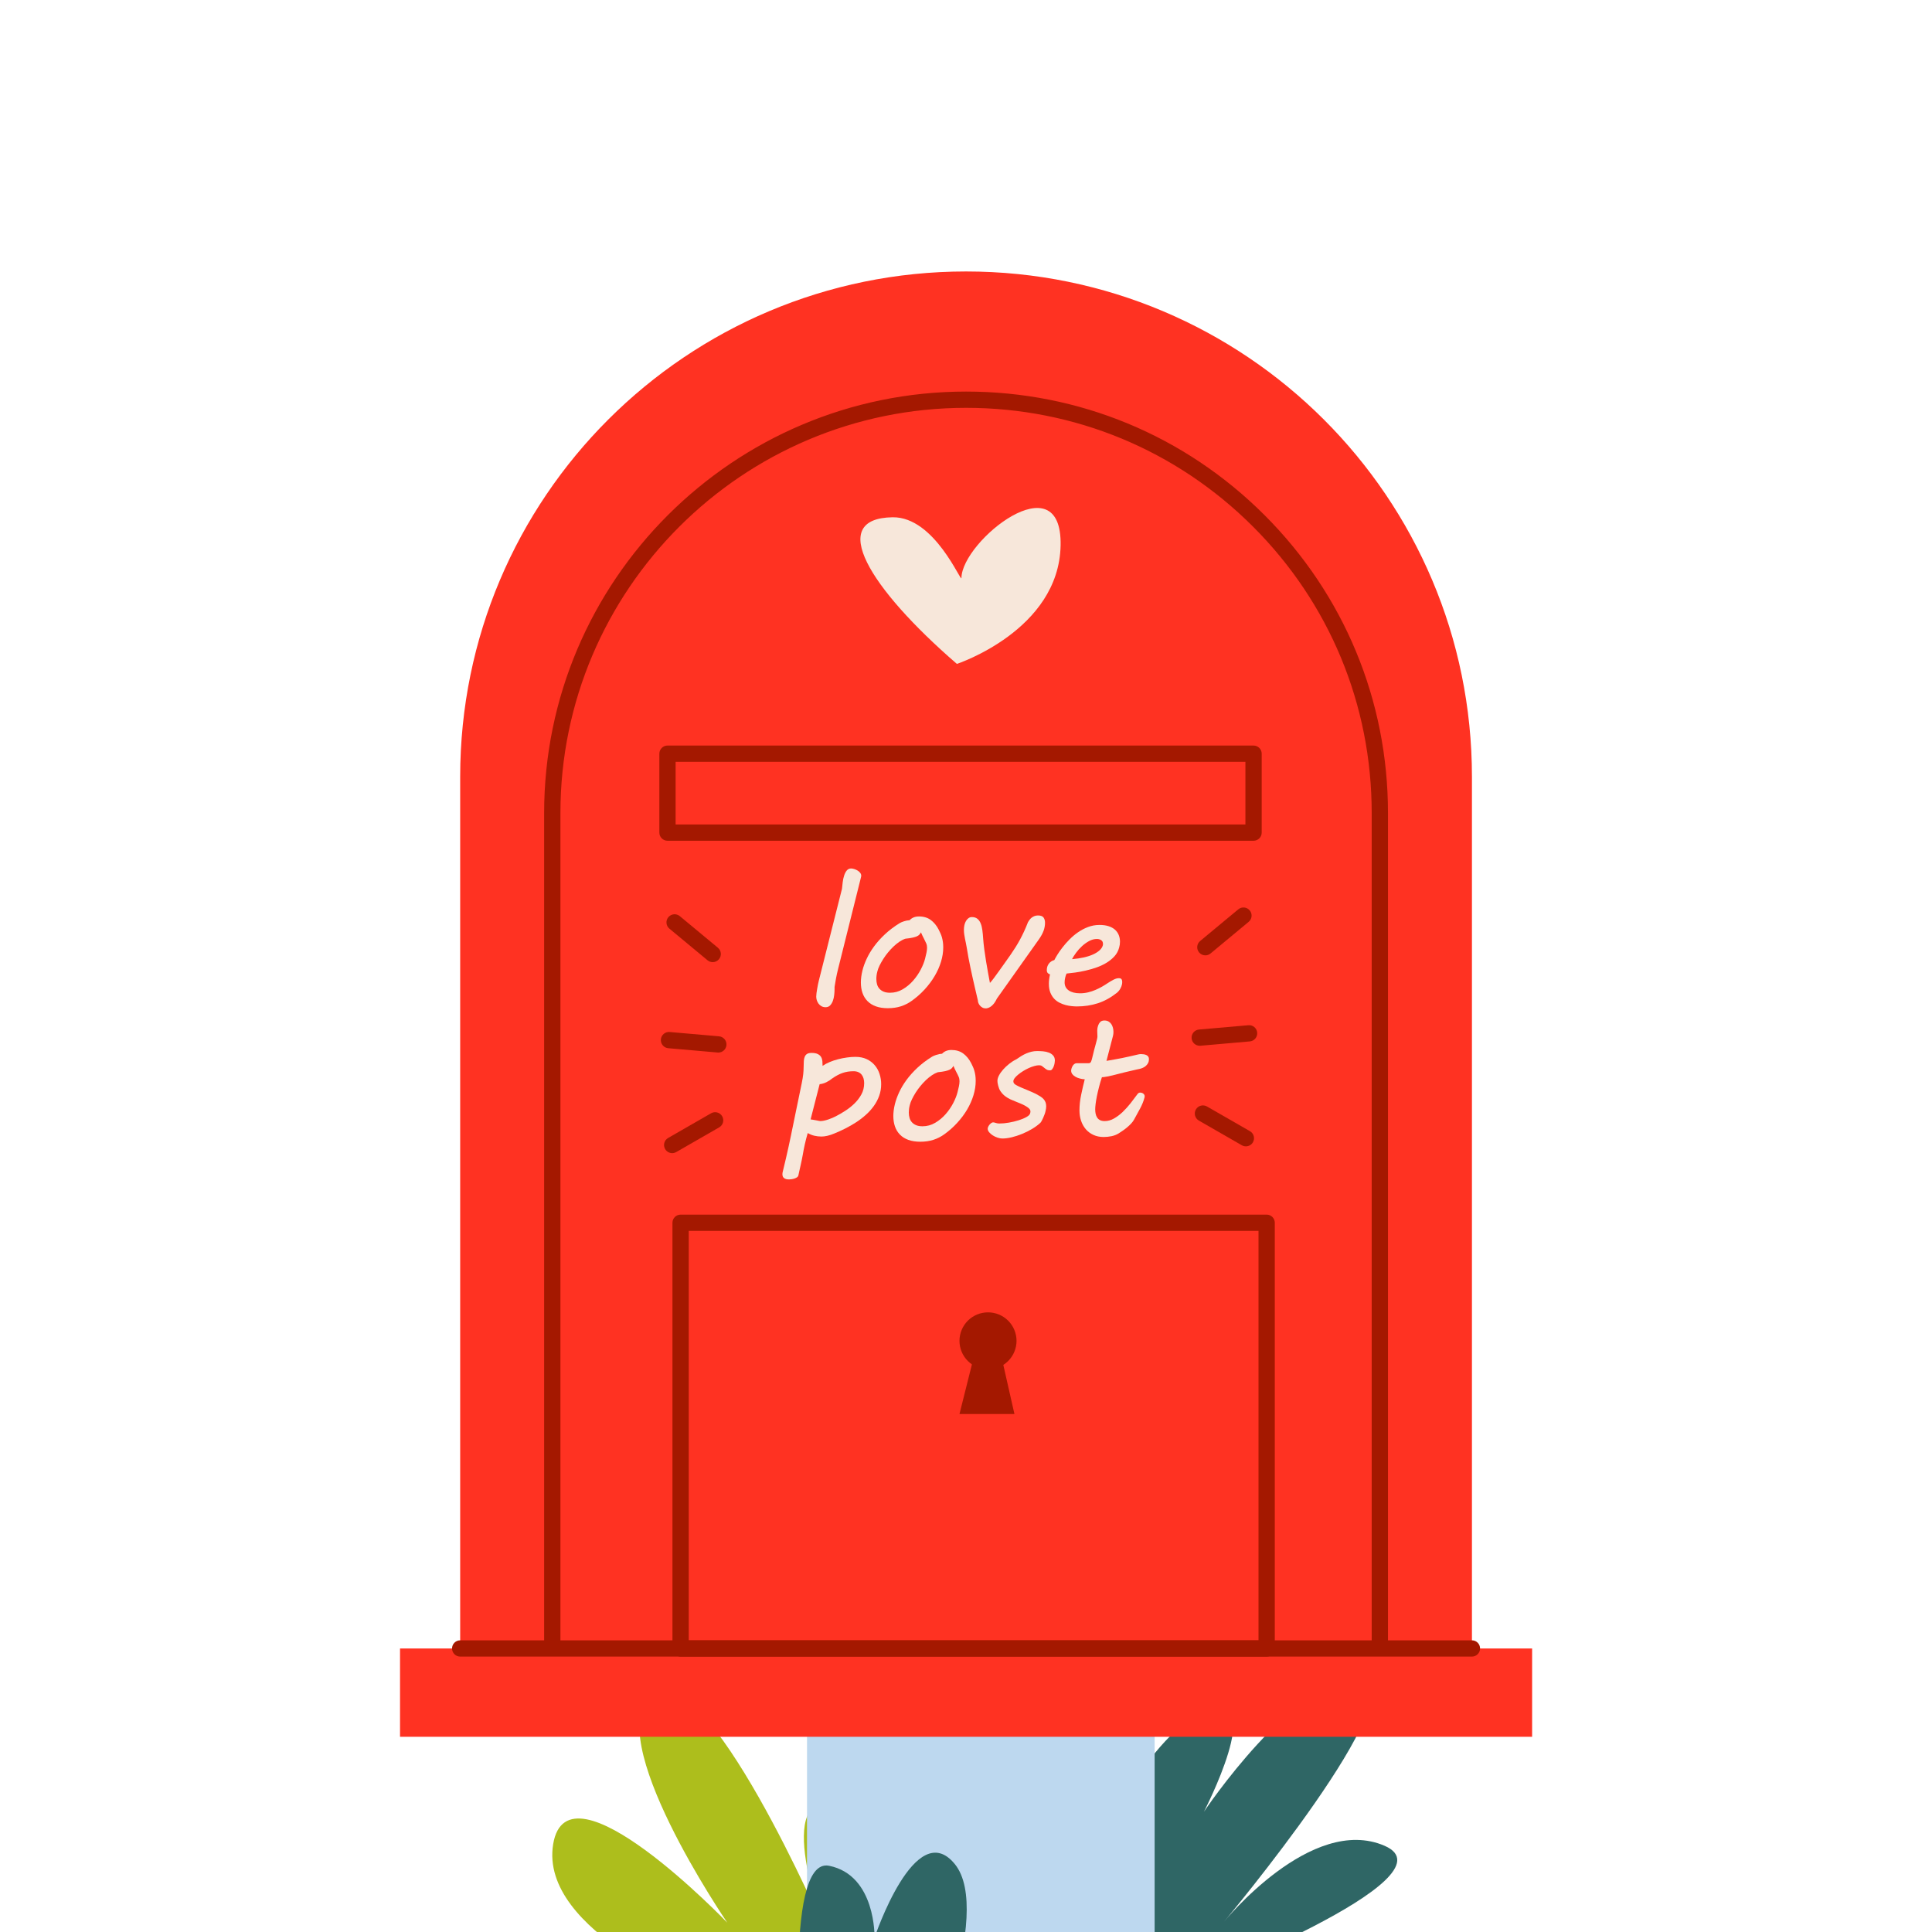 <svg xmlns="http://www.w3.org/2000/svg" xmlns:xlink="http://www.w3.org/1999/xlink" width="500" zoomAndPan="magnify" viewBox="0 0 375 375" height="500" preserveAspectRatio="xMidYMid meet" version="1.0"><defs><clipPath id="9c4889c75a"><path d="M 89 52.578 L 286 52.578 L 286 327 L 89 327 Z M 89 52.578 " clip-rule="nonzero"/></clipPath><clipPath id="2d0d9a2232"><path d="M 77.645 319 L 297.395 319 L 297.395 338 L 77.645 338 Z M 77.645 319 " clip-rule="nonzero"/></clipPath></defs><path fill="#2f6665" d="M 212.441 359.691 C 212.441 359.691 222.98 335.93 234.48 331.926 C 245.977 327.926 233.684 351.648 233.684 351.648 C 233.684 351.648 251.426 325.176 263.68 326.164 C 275.938 327.152 237.543 373.055 237.543 373.055 C 237.543 373.055 254.516 352.074 268.762 358.273 C 283.008 364.469 230.34 384.938 230.34 384.938 C 230.34 384.938 265.426 378.199 261.332 390.266 C 257.234 402.328 222.332 402.152 219.398 401.719 C 216.465 401.289 212.441 359.691 212.441 359.691 Z M 212.441 359.691 " fill-opacity="1" fill-rule="nonzero"/><path fill="#adbe1c" d="M 174.02 387.008 C 175.438 383.27 175.945 354.035 162.684 350.273 C 149.426 346.512 160.086 374.668 160.086 374.668 C 160.086 374.668 137.039 321.035 126.645 328.898 C 116.25 336.758 141.164 373.184 141.164 373.184 C 141.164 373.184 110.203 340.887 107.371 357.938 C 104.543 374.992 137.02 387.234 137.02 387.234 C 137.02 387.234 108.383 378.699 111.508 388.016 C 114.637 397.332 148.773 407.234 156.973 402.953 C 165.172 398.676 174.02 387.008 174.02 387.008 Z M 174.02 387.008 " fill-opacity="1" fill-rule="nonzero"/><path fill="#bdd8ef" d="M 156.641 329.363 L 224.113 329.363 L 224.113 402.73 L 156.641 402.73 Z M 156.641 329.363 " fill-opacity="1" fill-rule="nonzero"/><path fill="#2f6665" d="M 179.113 403.336 C 179.113 403.336 193 371.246 185.332 361.82 C 177.664 352.395 169.746 376.102 169.746 376.102 C 169.746 376.102 170.066 363.984 160.926 362.145 C 151.781 360.301 155.84 403.902 155.84 403.902 Z M 179.113 403.336 " fill-opacity="1" fill-rule="nonzero"/><g clip-path="url(#9c4889c75a)"><path fill="#ff3222" d="M 285.703 326.137 C 220.242 326.137 154.781 326.137 89.32 326.137 C 89.32 267.68 89.32 209.223 89.32 150.77 C 89.32 96.602 133.281 52.691 187.512 52.691 C 241.742 52.691 285.703 96.602 285.703 150.77 C 285.703 209.223 285.703 267.68 285.703 326.137 Z M 285.703 326.137 " fill-opacity="1" fill-rule="nonzero"/></g><path fill="#a41800" d="M 267.828 330.941 L 107.195 330.941 C 106.324 330.941 105.617 330.234 105.617 329.363 L 105.617 157.805 C 105.617 112.699 142.355 76.004 187.512 76.004 C 209.387 76.004 229.953 84.512 245.422 99.961 C 260.887 115.414 269.406 135.953 269.406 157.805 L 269.406 329.363 C 269.406 330.234 268.699 330.941 267.828 330.941 Z M 108.777 327.785 L 266.246 327.785 L 266.246 157.805 C 266.246 136.797 258.059 117.047 243.188 102.195 C 228.316 87.34 208.543 79.16 187.512 79.16 C 144.098 79.16 108.777 114.438 108.777 157.805 Z M 108.777 327.785 " fill-opacity="1" fill-rule="nonzero"/><g clip-path="url(#2d0d9a2232)"><path fill="#ff3222" d="M 77.641 319.965 L 297.383 319.965 L 297.383 337.109 L 77.641 337.109 Z M 77.641 319.965 " fill-opacity="1" fill-rule="nonzero"/></g><path fill="#a41800" d="M 285.703 321.543 L 89.32 321.543 C 88.449 321.543 87.742 320.836 87.742 319.965 C 87.742 319.094 88.449 318.387 89.32 318.387 L 285.703 318.387 C 286.574 318.387 287.281 319.094 287.281 319.965 C 287.281 320.836 286.574 321.543 285.703 321.543 Z M 285.703 321.543 " fill-opacity="1" fill-rule="nonzero"/><path fill="#a41800" d="M 243.312 163.188 L 129.559 163.188 C 128.688 163.188 127.98 162.48 127.98 161.609 L 127.98 146.289 C 127.98 145.418 128.688 144.711 129.559 144.711 L 243.312 144.711 C 244.188 144.711 244.895 145.418 244.895 146.289 L 244.895 161.609 C 244.895 162.48 244.188 163.188 243.312 163.188 Z M 131.137 160.031 L 241.734 160.031 L 241.734 147.867 L 131.137 147.867 Z M 131.137 160.031 " fill-opacity="1" fill-rule="nonzero"/><path fill="#a41800" d="M 245.859 321.543 L 132.102 321.543 C 131.23 321.543 130.523 320.836 130.523 319.965 L 130.523 237.336 C 130.523 236.465 131.23 235.758 132.102 235.758 L 245.859 235.758 C 246.73 235.758 247.438 236.465 247.438 237.336 L 247.438 319.965 C 247.438 320.836 246.73 321.543 245.859 321.543 Z M 133.684 318.387 L 244.277 318.387 L 244.277 238.914 L 133.684 238.914 Z M 133.684 318.387 " fill-opacity="1" fill-rule="nonzero"/><path fill="#a41800" d="M 196.887 258.141 C 197.023 258.477 197.129 258.82 197.199 259.176 C 197.273 259.535 197.309 259.895 197.309 260.258 C 197.309 260.621 197.273 260.98 197.199 261.336 C 197.129 261.691 197.023 262.039 196.887 262.371 C 196.746 262.707 196.578 263.027 196.375 263.328 C 196.172 263.633 195.941 263.91 195.688 264.168 C 195.43 264.426 195.148 264.652 194.848 264.855 C 194.543 265.059 194.227 265.227 193.891 265.367 C 193.555 265.504 193.207 265.609 192.852 265.68 C 192.492 265.754 192.133 265.789 191.77 265.789 C 191.406 265.789 191.047 265.754 190.691 265.68 C 190.332 265.609 189.988 265.504 189.652 265.367 C 189.316 265.227 188.996 265.059 188.695 264.855 C 188.391 264.652 188.113 264.426 187.855 264.168 C 187.598 263.91 187.367 263.633 187.168 263.328 C 186.965 263.027 186.793 262.707 186.656 262.371 C 186.516 262.039 186.41 261.691 186.34 261.336 C 186.27 260.98 186.234 260.621 186.234 260.258 C 186.234 259.895 186.27 259.535 186.34 259.176 C 186.41 258.82 186.516 258.477 186.656 258.141 C 186.793 257.805 186.965 257.484 187.168 257.184 C 187.367 256.883 187.598 256.602 187.855 256.344 C 188.113 256.09 188.391 255.859 188.695 255.656 C 188.996 255.457 189.316 255.285 189.652 255.145 C 189.988 255.008 190.332 254.902 190.691 254.832 C 191.047 254.762 191.406 254.727 191.77 254.727 C 192.133 254.727 192.492 254.762 192.852 254.832 C 193.207 254.902 193.555 255.008 193.891 255.145 C 194.227 255.285 194.543 255.457 194.848 255.656 C 195.148 255.859 195.43 256.09 195.688 256.344 C 195.941 256.602 196.172 256.883 196.375 257.184 C 196.578 257.484 196.746 257.805 196.887 258.141 Z M 196.887 258.141 " fill-opacity="1" fill-rule="nonzero"/><path fill="#a41800" d="M 189.043 263.258 L 186.234 274.461 L 196.902 274.461 L 194.27 262.84 Z M 189.043 263.258 " fill-opacity="1" fill-rule="nonzero"/><path fill="#f7e7da" d="M 186.613 112.176 C 186.598 113.301 181.457 100.289 173.254 100.402 C 160.438 100.582 168.688 114.117 185.73 128.863 C 185.73 128.863 205.52 122.348 205.863 105.891 C 206.207 89.43 186.734 104.977 186.613 112.176 Z M 186.613 112.176 " fill-opacity="1" fill-rule="nonzero"/><path fill="#f7e7da" d="M 151.957 227.332 C 152.188 226.395 152.391 225.535 152.57 224.758 C 152.75 223.977 152.914 223.242 153.066 222.555 C 153.219 221.867 153.359 221.203 153.492 220.559 C 153.625 219.918 153.758 219.27 153.891 218.617 C 154.023 217.965 154.164 217.285 154.309 216.582 C 154.453 215.875 154.613 215.105 154.785 214.273 L 155.617 210.25 C 155.758 209.57 155.852 208.98 155.906 208.492 C 155.957 208 155.984 207.547 155.984 207.129 C 155.984 206.691 155.996 206.301 156.02 205.957 C 156.039 205.617 156.105 205.328 156.207 205.094 C 156.312 204.855 156.465 204.676 156.668 204.555 C 156.871 204.434 157.152 204.371 157.512 204.371 C 158.031 204.371 158.438 204.445 158.727 204.59 C 159.016 204.734 159.23 204.922 159.367 205.152 C 159.508 205.383 159.59 205.648 159.621 205.949 C 159.648 206.25 159.664 206.562 159.664 206.887 C 160.059 206.609 160.516 206.359 161.043 206.141 C 161.57 205.922 162.117 205.738 162.684 205.594 C 163.25 205.449 163.824 205.336 164.402 205.258 C 164.98 205.176 165.527 205.137 166.035 205.137 C 166.867 205.137 167.598 205.281 168.223 205.578 C 168.848 205.871 169.367 206.266 169.785 206.758 C 170.203 207.246 170.516 207.812 170.723 208.457 C 170.93 209.098 171.035 209.758 171.035 210.441 C 171.035 211.238 170.906 211.992 170.652 212.695 C 170.398 213.402 170.051 214.059 169.609 214.672 C 169.172 215.285 168.66 215.855 168.074 216.379 C 167.488 216.906 166.859 217.391 166.184 217.828 C 165.504 218.27 164.805 218.668 164.082 219.035 C 163.359 219.398 162.645 219.727 161.938 220.012 C 161.465 220.211 161.016 220.359 160.594 220.457 C 160.168 220.555 159.789 220.602 159.453 220.602 C 158.98 220.602 158.52 220.551 158.074 220.445 C 157.629 220.344 157.199 220.168 156.781 219.926 C 156.551 220.715 156.355 221.465 156.199 222.18 C 156.043 222.898 155.918 223.535 155.828 224.09 C 155.77 224.434 155.699 224.801 155.617 225.18 C 155.539 225.562 155.457 225.934 155.375 226.301 C 155.293 226.664 155.215 227.008 155.141 227.332 C 155.066 227.656 155.004 227.934 154.961 228.164 C 154.926 228.301 154.84 228.418 154.707 228.512 C 154.574 228.602 154.414 228.68 154.23 228.746 C 154.043 228.809 153.855 228.855 153.664 228.883 C 153.473 228.91 153.305 228.926 153.152 228.926 C 152.297 228.926 151.867 228.59 151.867 227.922 C 151.867 227.734 151.898 227.539 151.957 227.332 Z M 157.336 217.273 C 157.512 217.297 157.695 217.324 157.895 217.359 C 158.09 217.395 158.281 217.43 158.465 217.465 C 158.652 217.5 158.809 217.531 158.941 217.559 C 159.074 217.59 159.164 217.602 159.211 217.602 C 159.434 217.602 159.68 217.574 159.949 217.516 C 160.223 217.457 160.492 217.383 160.766 217.289 C 161.039 217.199 161.301 217.098 161.555 216.988 C 161.809 216.879 162.035 216.77 162.234 216.668 C 162.801 216.379 163.406 216.027 164.047 215.617 C 164.688 215.207 165.285 214.734 165.836 214.203 C 166.383 213.672 166.84 213.078 167.199 212.418 C 167.559 211.758 167.734 211.031 167.734 210.234 C 167.734 209.91 167.695 209.609 167.613 209.332 C 167.535 209.055 167.41 208.812 167.25 208.602 C 167.09 208.395 166.875 208.23 166.617 208.109 C 166.355 207.988 166.047 207.926 165.688 207.926 C 165.293 207.926 164.926 207.953 164.578 208.004 C 164.23 208.059 163.887 208.141 163.551 208.258 C 163.215 208.371 162.879 208.52 162.547 208.699 C 162.211 208.879 161.863 209.094 161.504 209.348 C 161.18 209.613 160.816 209.848 160.41 210.051 C 160.004 210.254 159.566 210.383 159.09 210.441 Z M 157.336 217.273 " fill-opacity="1" fill-rule="nonzero"/><path fill="#f7e7da" d="M 173.707 214.273 C 173.883 213.57 174.152 212.82 174.516 212.027 C 174.879 211.238 175.355 210.434 175.949 209.625 C 176.539 208.816 177.246 208.027 178.074 207.25 C 178.902 206.477 179.859 205.754 180.945 205.082 C 181.121 204.98 181.387 204.867 181.746 204.746 C 182.105 204.625 182.477 204.551 182.855 204.527 C 183.309 204.043 183.914 203.801 184.68 203.801 C 185.582 203.801 186.344 204.027 186.961 204.484 C 187.582 204.941 188.094 205.562 188.5 206.348 C 188.625 206.602 188.746 206.852 188.855 207.094 C 188.965 207.336 189.059 207.594 189.133 207.867 C 189.207 208.137 189.27 208.43 189.316 208.742 C 189.359 209.055 189.383 209.406 189.383 209.801 C 189.383 210.715 189.238 211.645 188.949 212.59 C 188.66 213.539 188.25 214.465 187.719 215.367 C 187.184 216.27 186.539 217.133 185.781 217.957 C 185.023 218.785 184.184 219.527 183.258 220.188 C 182.633 220.637 181.938 220.988 181.184 221.234 C 180.422 221.484 179.574 221.609 178.637 221.609 C 177.746 221.609 176.973 221.488 176.32 221.254 C 175.668 221.016 175.121 220.68 174.688 220.238 C 174.254 219.801 173.93 219.273 173.715 218.66 C 173.504 218.047 173.395 217.367 173.395 216.613 C 173.395 215.887 173.5 215.105 173.707 214.273 Z M 176.59 214.5 C 176.52 214.766 176.473 215.016 176.441 215.254 C 176.414 215.492 176.398 215.719 176.398 215.938 C 176.398 216.32 176.449 216.676 176.547 217.004 C 176.645 217.336 176.805 217.617 177.023 217.855 C 177.242 218.09 177.52 218.277 177.848 218.41 C 178.18 218.543 178.582 218.609 179.055 218.609 C 179.934 218.609 180.754 218.387 181.512 217.941 C 182.27 217.496 182.945 216.938 183.535 216.27 C 184.125 215.598 184.617 214.879 185.02 214.109 C 185.418 213.34 185.699 212.633 185.859 211.984 C 185.965 211.582 186.055 211.199 186.129 210.84 C 186.203 210.48 186.242 210.152 186.242 209.852 C 186.242 209.551 186.188 209.27 186.078 209.012 C 185.969 208.75 185.824 208.457 185.652 208.137 C 185.547 207.938 185.445 207.734 185.34 207.52 C 185.234 207.305 185.145 207.094 185.062 206.887 C 184.969 207.047 184.871 207.191 184.766 207.312 C 184.664 207.434 184.508 207.543 184.297 207.641 C 184.09 207.738 183.805 207.828 183.449 207.91 C 183.09 207.992 182.621 208.059 182.039 208.117 C 181.66 208.246 181.27 208.441 180.879 208.707 C 180.484 208.973 180.098 209.285 179.723 209.645 C 179.348 210.004 178.988 210.391 178.648 210.805 C 178.305 211.223 178 211.648 177.727 212.078 C 177.453 212.516 177.219 212.938 177.016 213.355 C 176.812 213.77 176.672 214.152 176.59 214.5 Z M 176.59 214.5 " fill-opacity="1" fill-rule="nonzero"/><path fill="#f7e7da" d="M 192.754 217.848 C 192.844 217.848 192.93 217.859 193.004 217.879 C 193.078 217.902 193.164 217.93 193.258 217.957 C 193.348 217.988 193.453 218.016 193.57 218.035 C 193.684 218.059 193.836 218.07 194.02 218.07 C 194.562 218.07 195.168 218.016 195.836 217.898 C 196.5 217.781 197.129 217.633 197.719 217.445 C 198.309 217.262 198.812 217.051 199.238 216.812 C 199.66 216.578 199.898 216.332 199.957 216.078 C 199.992 215.938 200.008 215.816 200.008 215.711 C 200.008 215.516 199.914 215.328 199.723 215.148 C 199.531 214.969 199.293 214.801 199.004 214.637 C 198.715 214.477 198.402 214.324 198.066 214.188 C 197.73 214.047 197.418 213.922 197.129 213.805 L 196.539 213.562 C 196.234 213.445 195.941 213.305 195.652 213.137 C 195.363 212.969 195.094 212.777 194.844 212.559 C 194.598 212.336 194.375 212.078 194.184 211.785 C 193.992 211.492 193.852 211.152 193.758 210.77 C 193.715 210.609 193.676 210.449 193.648 210.285 C 193.617 210.125 193.602 209.949 193.602 209.766 C 193.602 209.465 193.703 209.121 193.906 208.734 C 194.109 208.348 194.383 207.961 194.723 207.582 C 195.062 207.199 195.453 206.836 195.887 206.488 C 196.32 206.141 196.773 205.852 197.25 205.621 C 197.598 205.379 197.934 205.16 198.258 204.961 C 198.578 204.766 198.906 204.598 199.238 204.457 C 199.566 204.32 199.902 204.211 200.242 204.129 C 200.586 204.047 200.945 204.008 201.328 204.008 C 201.676 204.008 202.051 204.027 202.457 204.059 C 202.863 204.094 203.234 204.176 203.566 204.305 C 203.902 204.43 204.184 204.617 204.41 204.867 C 204.637 205.113 204.75 205.445 204.75 205.863 C 204.75 205.992 204.73 206.156 204.695 206.367 C 204.66 206.574 204.605 206.781 204.523 206.992 C 204.441 207.199 204.344 207.379 204.227 207.527 C 204.113 207.68 203.973 207.754 203.812 207.754 C 203.547 207.754 203.324 207.703 203.152 207.598 C 202.977 207.492 202.82 207.383 202.684 207.258 C 202.543 207.137 202.398 207.023 202.25 206.922 C 202.098 206.816 201.914 206.766 201.691 206.766 C 201.426 206.766 201.117 206.816 200.766 206.914 C 200.41 207.012 200.051 207.145 199.68 207.312 C 199.309 207.48 198.949 207.672 198.594 207.891 C 198.242 208.113 197.922 208.336 197.641 208.57 C 197.355 208.801 197.129 209.027 196.953 209.254 C 196.781 209.48 196.695 209.684 196.695 209.871 C 196.695 210.066 196.758 210.227 196.883 210.355 C 197.012 210.48 197.176 210.594 197.371 210.684 C 197.625 210.824 197.918 210.961 198.246 211.102 C 198.578 211.238 198.91 211.379 199.246 211.516 C 199.582 211.656 199.906 211.793 200.227 211.934 C 200.543 212.07 200.82 212.199 201.051 212.312 C 201.363 212.477 201.645 212.637 201.895 212.793 C 202.141 212.945 202.352 213.117 202.527 213.301 C 202.699 213.488 202.832 213.695 202.926 213.926 C 203.02 214.156 203.066 214.43 203.066 214.742 C 203.066 214.891 203.055 215.043 203.031 215.191 C 203.008 215.344 202.973 215.516 202.926 215.711 C 202.891 215.887 202.832 216.09 202.742 216.32 C 202.656 216.551 202.562 216.781 202.465 217.004 C 202.367 217.23 202.266 217.434 202.164 217.613 C 202.059 217.789 201.973 217.91 201.902 217.969 C 201.449 218.383 200.918 218.773 200.305 219.137 C 199.691 219.5 199.051 219.82 198.387 220.09 C 197.719 220.363 197.055 220.582 196.391 220.742 C 195.723 220.902 195.113 220.984 194.559 220.984 C 194.281 220.984 193.973 220.93 193.637 220.82 C 193.301 220.711 192.992 220.566 192.711 220.387 C 192.426 220.207 192.188 220.004 191.996 219.77 C 191.805 219.539 191.711 219.309 191.711 219.078 C 191.711 218.961 191.746 218.832 191.816 218.688 C 191.887 218.543 191.973 218.41 192.074 218.289 C 192.18 218.168 192.293 218.062 192.414 217.977 C 192.535 217.891 192.648 217.848 192.754 217.848 Z M 192.754 217.848 " fill-opacity="1" fill-rule="nonzero"/><path fill="#f7e7da" d="M 209.523 215.523 C 209.523 214.551 209.633 213.543 209.852 212.496 C 210.07 211.449 210.305 210.449 210.547 209.488 C 210.246 209.477 209.938 209.43 209.625 209.348 C 209.312 209.27 209.031 209.16 208.777 209.02 C 208.52 208.883 208.312 208.711 208.152 208.508 C 207.988 208.305 207.91 208.07 207.91 207.805 C 207.91 207.703 207.93 207.57 207.977 207.406 C 208.023 207.246 208.09 207.086 208.176 206.93 C 208.266 206.773 208.375 206.641 208.516 206.531 C 208.656 206.422 208.812 206.367 208.984 206.367 L 211.312 206.367 C 211.531 206.367 211.68 206.27 211.762 206.082 C 211.844 205.891 211.906 205.703 211.953 205.516 C 212.105 204.848 212.246 204.266 212.379 203.773 C 212.512 203.281 212.625 202.867 212.719 202.527 C 212.809 202.184 212.883 201.906 212.934 201.691 C 212.984 201.48 213.012 201.309 213.012 201.18 C 213.012 201.031 213.008 200.887 212.996 200.746 C 212.984 200.609 212.977 200.418 212.977 200.176 L 212.977 200.004 C 212.977 199.91 212.984 199.789 213.004 199.637 C 213.02 199.488 213.074 199.273 213.168 198.996 C 213.238 198.777 213.367 198.57 213.551 198.371 C 213.734 198.176 214.008 198.078 214.367 198.078 C 214.68 198.078 214.945 198.141 215.164 198.27 C 215.383 198.395 215.562 198.562 215.703 198.77 C 215.844 198.98 215.945 199.215 216.016 199.48 C 216.086 199.75 216.121 200.016 216.121 200.281 C 216.121 200.57 216.09 200.828 216.031 201.059 L 214.766 205.914 C 215.391 205.812 215.945 205.715 216.434 205.621 C 216.918 205.527 217.406 205.438 217.891 205.344 C 218.422 205.238 218.883 205.141 219.27 205.047 C 219.66 204.957 219.992 204.879 220.27 204.816 C 220.547 204.75 220.781 204.699 220.973 204.656 C 221.164 204.617 221.32 204.598 221.449 204.598 C 221.633 204.598 221.824 204.613 222.012 204.641 C 222.203 204.672 222.371 204.719 222.516 204.789 C 222.66 204.859 222.781 204.957 222.871 205.082 C 222.965 205.211 223.012 205.379 223.012 205.586 C 223.012 205.863 222.957 206.109 222.848 206.324 C 222.738 206.535 222.594 206.723 222.422 206.879 C 222.246 207.035 222.051 207.16 221.832 207.258 C 221.613 207.359 221.391 207.43 221.172 207.477 C 220.988 207.512 220.746 207.562 220.453 207.633 C 220.156 207.703 219.832 207.777 219.48 207.859 C 219.125 207.938 218.758 208.027 218.375 208.117 C 217.996 208.211 217.625 208.305 217.266 208.395 C 216.734 208.535 216.277 208.648 215.902 208.742 C 215.527 208.836 215.207 208.902 214.938 208.949 C 214.672 208.996 214.457 209.031 214.289 209.055 C 214.121 209.078 213.984 209.09 213.879 209.09 C 213.66 209.746 213.469 210.395 213.309 211.031 C 213.145 211.668 213.008 212.258 212.898 212.809 C 212.789 213.359 212.707 213.848 212.656 214.281 C 212.605 214.715 212.578 215.055 212.578 215.297 C 212.578 215.609 212.605 215.906 212.664 216.191 C 212.723 216.473 212.82 216.719 212.961 216.926 C 213.098 217.137 213.285 217.301 213.523 217.422 C 213.762 217.543 214.059 217.602 214.418 217.602 C 215.031 217.602 215.633 217.438 216.223 217.102 C 216.812 216.766 217.379 216.34 217.918 215.824 C 218.453 215.312 218.965 214.746 219.445 214.137 C 219.926 213.523 220.367 212.938 220.773 212.383 C 220.91 212.176 221.09 212.07 221.309 212.07 C 221.379 212.07 221.465 212.082 221.562 212.105 C 221.66 212.129 221.758 212.168 221.848 212.227 C 221.941 212.285 222.02 212.359 222.082 212.453 C 222.148 212.547 222.18 212.656 222.18 212.781 C 222.18 212.875 222.172 212.945 222.16 212.992 C 221.977 213.707 221.688 214.426 221.301 215.148 C 220.914 215.871 220.516 216.598 220.113 217.324 C 219.973 217.578 219.793 217.828 219.566 218.07 C 219.34 218.312 219.094 218.547 218.828 218.773 C 218.562 219 218.285 219.215 217.996 219.414 C 217.707 219.617 217.434 219.801 217.18 219.961 C 216.738 220.238 216.258 220.43 215.738 220.535 C 215.219 220.637 214.715 220.691 214.227 220.691 C 213.477 220.691 212.809 220.555 212.223 220.281 C 211.637 220.012 211.145 219.641 210.746 219.172 C 210.348 218.703 210.043 218.156 209.836 217.535 C 209.625 216.91 209.523 216.238 209.523 215.523 Z M 209.523 215.523 " fill-opacity="1" fill-rule="nonzero"/><path fill="#f7e7da" d="M 163.57 171.227 C 163.625 170.762 163.719 170.336 163.848 169.941 C 163.973 169.547 164.145 169.223 164.359 168.961 C 164.574 168.703 164.848 168.57 165.184 168.57 C 165.367 168.57 165.574 168.605 165.801 168.676 C 166.023 168.746 166.238 168.84 166.441 168.961 C 166.645 169.082 166.816 169.23 166.953 169.402 C 167.094 169.578 167.164 169.77 167.164 169.977 C 167.164 170.07 167.145 170.176 167.109 170.297 C 167.074 170.418 167.047 170.535 167.023 170.652 L 162.684 188.027 C 162.512 188.723 162.363 189.383 162.25 190.012 C 162.133 190.645 162.047 191.16 161.988 191.566 L 161.988 191.98 C 161.988 192.328 161.965 192.707 161.918 193.117 C 161.875 193.527 161.785 193.91 161.66 194.262 C 161.531 194.613 161.355 194.91 161.129 195.145 C 160.902 195.383 160.613 195.5 160.254 195.5 C 159.941 195.5 159.668 195.434 159.438 195.301 C 159.207 195.168 159.016 195 158.863 194.789 C 158.715 194.582 158.605 194.359 158.535 194.125 C 158.465 193.887 158.43 193.664 158.43 193.457 C 158.43 193.27 158.449 193.043 158.48 192.77 C 158.516 192.5 158.559 192.215 158.613 191.922 C 158.664 191.625 158.719 191.332 158.777 191.035 C 158.836 190.742 158.895 190.484 158.953 190.266 L 163.43 172.508 C 163.465 172.113 163.512 171.688 163.57 171.227 Z M 163.57 171.227 " fill-opacity="1" fill-rule="nonzero"/><path fill="#f7e7da" d="M 167.406 188.355 C 167.578 187.652 167.848 186.902 168.215 186.113 C 168.578 185.32 169.055 184.52 169.645 183.711 C 170.234 182.902 170.945 182.109 171.773 181.336 C 172.598 180.559 173.559 179.836 174.645 179.168 C 174.82 179.062 175.086 178.949 175.445 178.828 C 175.801 178.707 176.172 178.637 176.555 178.613 C 177.004 178.125 177.613 177.883 178.379 177.883 C 179.281 177.883 180.039 178.113 180.66 178.566 C 181.277 179.023 181.793 179.648 182.195 180.434 C 182.324 180.688 182.441 180.934 182.551 181.18 C 182.664 181.422 182.754 181.68 182.832 181.949 C 182.906 182.223 182.965 182.512 183.012 182.824 C 183.059 183.137 183.082 183.492 183.082 183.883 C 183.082 184.797 182.938 185.727 182.648 186.676 C 182.359 187.625 181.949 188.547 181.414 189.449 C 180.883 190.352 180.238 191.215 179.48 192.043 C 178.723 192.867 177.879 193.613 176.953 194.27 C 176.328 194.723 175.637 195.07 174.879 195.32 C 174.121 195.566 173.273 195.691 172.336 195.691 C 171.445 195.691 170.672 195.574 170.02 195.336 C 169.363 195.102 168.82 194.762 168.387 194.324 C 167.953 193.883 167.629 193.355 167.414 192.746 C 167.199 192.133 167.094 191.449 167.094 190.699 C 167.094 189.969 167.199 189.191 167.406 188.355 Z M 170.289 188.582 C 170.219 188.848 170.168 189.102 170.141 189.336 C 170.109 189.574 170.098 189.801 170.098 190.023 C 170.098 190.402 170.145 190.758 170.242 191.09 C 170.344 191.418 170.5 191.703 170.723 191.938 C 170.941 192.176 171.215 192.359 171.547 192.492 C 171.875 192.625 172.277 192.691 172.754 192.691 C 173.633 192.691 174.449 192.469 175.211 192.023 C 175.969 191.578 176.641 191.023 177.23 190.352 C 177.82 189.68 178.316 188.961 178.715 188.191 C 179.117 187.422 179.395 186.715 179.559 186.07 C 179.66 185.664 179.75 185.281 179.828 184.922 C 179.902 184.566 179.941 184.234 179.941 183.934 C 179.941 183.637 179.887 183.355 179.773 183.094 C 179.664 182.836 179.523 182.543 179.352 182.219 C 179.246 182.023 179.141 181.816 179.039 181.602 C 178.934 181.391 178.84 181.18 178.758 180.969 C 178.668 181.133 178.566 181.273 178.465 181.395 C 178.359 181.516 178.203 181.625 177.996 181.727 C 177.789 181.824 177.504 181.914 177.145 181.992 C 176.785 182.074 176.316 182.145 175.738 182.203 C 175.355 182.328 174.969 182.523 174.574 182.789 C 174.184 183.059 173.797 183.367 173.422 183.727 C 173.043 184.086 172.688 184.473 172.344 184.891 C 172.004 185.305 171.695 185.73 171.426 186.164 C 171.152 186.598 170.914 187.023 170.711 187.438 C 170.512 187.855 170.367 188.234 170.289 188.582 Z M 170.289 188.582 " fill-opacity="1" fill-rule="nonzero"/><path fill="#f7e7da" d="M 191.605 195.691 C 191.547 195.703 191.5 195.711 191.457 195.719 C 191.418 195.723 191.375 195.727 191.328 195.727 C 191.086 195.727 190.871 195.676 190.688 195.57 C 190.5 195.469 190.34 195.336 190.207 195.18 C 190.074 195.023 189.973 194.859 189.906 194.68 C 189.836 194.5 189.801 194.328 189.801 194.168 C 189.742 193.922 189.66 193.578 189.559 193.125 C 189.453 192.676 189.336 192.168 189.203 191.602 C 189.066 191.035 188.93 190.422 188.785 189.77 C 188.641 189.117 188.5 188.461 188.359 187.801 C 188.219 187.145 188.094 186.5 187.977 185.879 C 187.863 185.254 187.762 184.68 187.684 184.16 C 187.625 183.789 187.562 183.445 187.492 183.121 C 187.422 182.797 187.359 182.488 187.301 182.191 C 187.242 181.898 187.195 181.609 187.152 181.324 C 187.113 181.043 187.094 180.758 187.094 180.469 C 187.094 180.145 187.129 179.836 187.195 179.539 C 187.266 179.246 187.367 178.984 187.5 178.758 C 187.633 178.535 187.797 178.352 187.984 178.215 C 188.176 178.074 188.387 178.004 188.621 178.004 C 189.082 178.004 189.449 178.117 189.723 178.344 C 189.996 178.566 190.207 178.867 190.355 179.246 C 190.508 179.621 190.613 180.059 190.676 180.555 C 190.742 181.051 190.789 181.566 190.824 182.098 C 190.871 182.77 190.945 183.492 191.051 184.273 C 191.156 185.055 191.27 185.836 191.398 186.613 C 191.523 187.395 191.656 188.148 191.789 188.867 C 191.922 189.59 192.039 190.23 192.145 190.785 C 192.492 190.426 193.098 189.629 193.969 188.391 C 194.395 187.789 194.793 187.234 195.156 186.727 C 195.52 186.219 195.863 185.73 196.188 185.262 C 196.512 184.793 196.82 184.328 197.109 183.867 C 197.398 183.402 197.68 182.926 197.953 182.426 C 198.223 181.93 198.488 181.402 198.75 180.84 C 199.012 180.281 199.273 179.656 199.539 178.977 C 199.621 178.836 199.719 178.691 199.836 178.535 C 199.949 178.379 200.086 178.238 200.242 178.117 C 200.398 177.996 200.578 177.895 200.781 177.812 C 200.984 177.734 201.211 177.691 201.465 177.691 C 202 177.691 202.359 177.824 202.551 178.09 C 202.742 178.359 202.84 178.691 202.84 179.098 C 202.84 179.641 202.742 180.168 202.551 180.684 C 202.359 181.199 202.059 181.75 201.641 182.34 L 193.5 193.82 C 193.336 194.168 193.168 194.457 192.996 194.688 C 192.82 194.918 192.652 195.102 192.484 195.242 C 192.316 195.379 192.156 195.484 192.004 195.555 C 191.855 195.625 191.723 195.668 191.605 195.691 Z M 191.605 195.691 " fill-opacity="1" fill-rule="nonzero"/><path fill="#f7e7da" d="M 203.184 188.305 C 203.184 187.809 203.32 187.387 203.586 187.039 C 203.852 186.691 204.203 186.461 204.645 186.348 C 204.77 186.09 204.969 185.746 205.234 185.312 C 205.5 184.879 205.828 184.41 206.223 183.902 C 206.617 183.391 207.066 182.879 207.57 182.367 C 208.074 181.852 208.629 181.383 209.234 180.961 C 209.844 180.539 210.496 180.195 211.195 179.93 C 211.898 179.664 212.641 179.531 213.43 179.531 C 214.098 179.531 214.684 179.613 215.18 179.773 C 215.68 179.938 216.09 180.16 216.414 180.449 C 216.738 180.738 216.98 181.082 217.145 181.48 C 217.305 181.879 217.387 182.312 217.387 182.773 C 217.387 183.168 217.336 183.543 217.23 183.902 C 217.066 184.547 216.766 185.113 216.328 185.602 C 215.887 186.086 215.371 186.512 214.773 186.875 C 214.176 187.238 213.527 187.543 212.828 187.785 C 212.129 188.027 211.43 188.23 210.727 188.391 C 210.027 188.555 209.355 188.68 208.707 188.766 C 208.059 188.852 207.496 188.918 207.023 188.965 C 206.918 189.172 206.828 189.434 206.754 189.754 C 206.676 190.07 206.641 190.379 206.641 190.68 C 206.641 191.352 206.906 191.871 207.438 192.242 C 207.973 192.613 208.707 192.797 209.645 192.797 C 210.188 192.797 210.707 192.734 211.207 192.613 C 211.703 192.492 212.176 192.336 212.621 192.145 C 213.066 191.957 213.484 191.746 213.879 191.523 C 214.273 191.297 214.633 191.074 214.957 190.855 C 215.371 190.578 215.77 190.344 216.145 190.152 C 216.52 189.961 216.855 189.867 217.145 189.867 C 217.434 189.867 217.617 189.938 217.699 190.082 C 217.781 190.227 217.82 190.379 217.82 190.543 C 217.82 190.633 217.816 190.723 217.812 190.812 C 217.805 190.898 217.797 190.969 217.785 191.027 C 217.727 191.328 217.613 191.629 217.438 191.93 C 217.266 192.23 217.043 192.492 216.777 192.711 C 215.574 193.656 214.34 194.332 213.07 194.738 C 211.805 195.145 210.453 195.348 209.02 195.348 C 208.742 195.348 208.414 195.328 208.039 195.293 C 207.66 195.258 207.27 195.188 206.867 195.086 C 206.461 194.98 206.062 194.832 205.668 194.633 C 205.273 194.438 204.926 194.18 204.617 193.855 C 204.312 193.531 204.062 193.133 203.871 192.656 C 203.68 192.184 203.586 191.613 203.586 190.941 C 203.586 190.398 203.66 189.789 203.809 189.121 C 203.66 189.098 203.52 189.02 203.387 188.887 C 203.25 188.754 203.184 188.559 203.184 188.305 Z M 214.055 183.504 C 214.078 183.445 214.086 183.391 214.086 183.348 C 214.086 183.301 214.086 183.246 214.086 183.191 C 214.086 182.879 213.973 182.645 213.742 182.488 C 213.508 182.332 213.23 182.254 212.906 182.254 C 212.398 182.254 211.898 182.387 211.406 182.652 C 210.914 182.918 210.449 183.25 210.016 183.648 C 209.582 184.047 209.199 184.477 208.863 184.934 C 208.527 185.391 208.266 185.801 208.082 186.172 C 208.914 186.102 209.68 185.988 210.371 185.836 C 211.066 185.68 211.672 185.48 212.188 185.246 C 212.703 185.008 213.117 184.742 213.438 184.445 C 213.754 184.152 213.961 183.836 214.055 183.504 Z M 214.055 183.504 " fill-opacity="1" fill-rule="nonzero"/><path fill="#a41800" d="M 138.336 186.754 C 137.98 186.754 137.621 186.633 137.328 186.387 L 129.93 180.25 C 129.258 179.691 129.168 178.699 129.723 178.027 C 130.281 177.359 131.277 177.266 131.949 177.82 L 139.348 183.961 C 140.02 184.52 140.109 185.512 139.551 186.184 C 139.238 186.559 138.789 186.754 138.336 186.754 Z M 138.336 186.754 " fill-opacity="1" fill-rule="nonzero"/><path fill="#a41800" d="M 139.43 204.301 C 139.383 204.301 139.34 204.297 139.293 204.293 L 129.711 203.457 C 128.84 203.379 128.199 202.613 128.273 201.746 C 128.352 200.879 129.117 200.23 129.984 200.312 L 139.566 201.148 C 140.438 201.227 141.078 201.992 141.004 202.859 C 140.93 203.68 140.242 204.301 139.43 204.301 Z M 139.43 204.301 " fill-opacity="1" fill-rule="nonzero"/><path fill="#a41800" d="M 130.473 223.824 C 129.926 223.824 129.395 223.539 129.102 223.031 C 128.664 222.277 128.926 221.312 129.684 220.879 L 138.02 216.086 C 138.773 215.652 139.738 215.91 140.176 216.668 C 140.609 217.422 140.352 218.387 139.594 218.82 L 131.258 223.613 C 131.008 223.754 130.738 223.824 130.473 223.824 Z M 130.473 223.824 " fill-opacity="1" fill-rule="nonzero"/><path fill="#a41800" d="M 233.957 185.434 C 233.504 185.434 233.055 185.242 232.742 184.863 C 232.184 184.195 232.277 183.199 232.949 182.645 L 240.348 176.504 C 241.016 175.945 242.012 176.039 242.57 176.711 C 243.129 177.379 243.035 178.375 242.363 178.93 L 234.965 185.07 C 234.672 185.316 234.312 185.434 233.957 185.434 Z M 233.957 185.434 " fill-opacity="1" fill-rule="nonzero"/><path fill="#a41800" d="M 232.863 202.98 C 232.055 202.98 231.363 202.363 231.293 201.539 C 231.215 200.672 231.859 199.906 232.727 199.832 L 242.309 198.996 C 243.184 198.91 243.945 199.562 244.02 200.43 C 244.098 201.297 243.453 202.062 242.586 202.137 L 233.004 202.977 C 232.957 202.98 232.91 202.98 232.863 202.98 Z M 232.863 202.98 " fill-opacity="1" fill-rule="nonzero"/><path fill="#a41800" d="M 241.824 222.504 C 241.555 222.504 241.285 222.438 241.035 222.293 L 232.699 217.504 C 231.945 217.07 231.684 216.105 232.117 215.348 C 232.555 214.594 233.52 214.332 234.277 214.77 L 242.613 219.559 C 243.367 219.992 243.629 220.957 243.195 221.715 C 242.902 222.223 242.371 222.504 241.824 222.504 Z M 241.824 222.504 " fill-opacity="1" fill-rule="nonzero"/></svg>